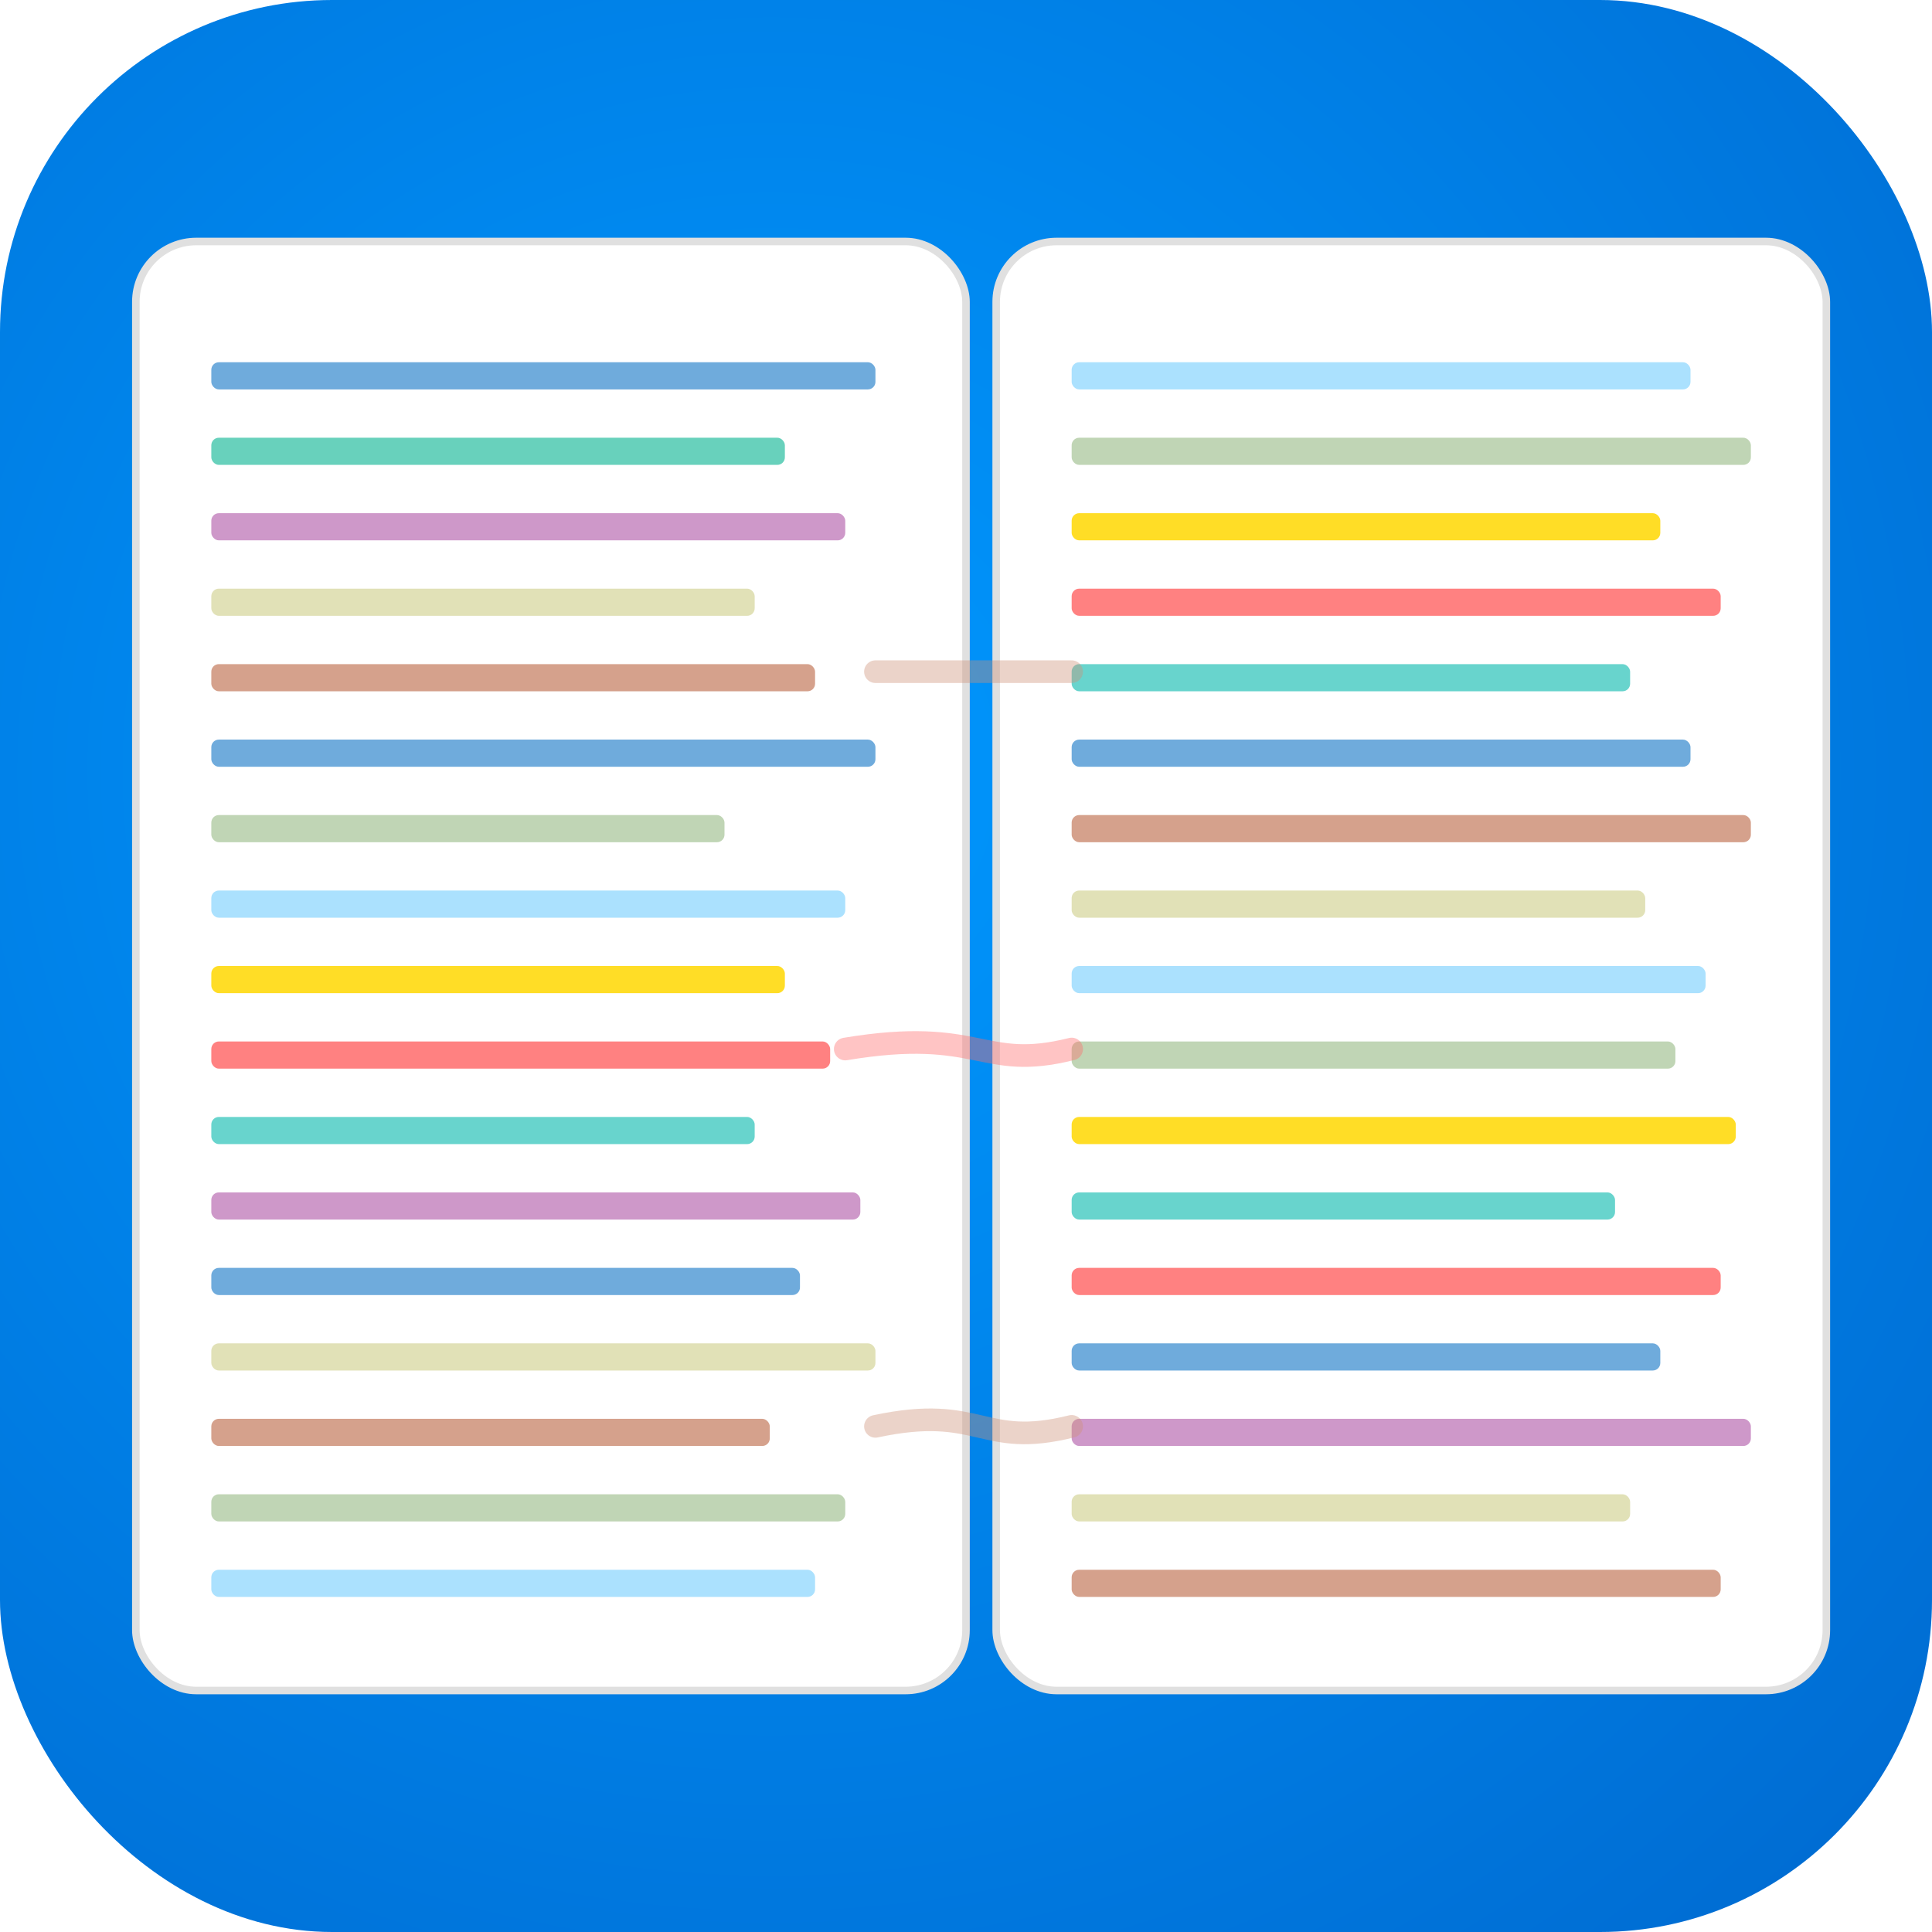<?xml version="1.0" encoding="UTF-8"?>
<svg width="128" height="128" viewBox="0 0 128 128" xmlns="http://www.w3.org/2000/svg">
  <defs>
    <!-- Soft gradient background -->
    <radialGradient id="bgSoft" cx="40%" cy="40%" r="90%">
      <stop offset="0%" style="stop-color:#0098ff;stop-opacity:1" />
      <stop offset="100%" style="stop-color:#0066cc;stop-opacity:1" />
    </radialGradient>
    
    <!-- Subtle inner shadow for depth -->
    <filter id="innerShadow">
      <feDropShadow dx="0" dy="1" stdDeviation="1.5" flood-opacity="0.12"/>
    </filter>
  </defs>
  
  <!-- Background -->
  <rect width="128" height="128" fill="url(#bgSoft)" rx="22" ry="22"/>
  
  <!-- Source document (left) with rounded corners -->
  <rect x="9" y="16" width="55" height="96" rx="4" ry="4" 
        fill="#ffffff" filter="url(#innerShadow)" stroke="#e0e0e0" stroke-width="0.5"/>
  
  <!-- Code lines on source - compact spacing -->
  <rect x="14" y="24" width="44" height="1.8" rx="0.5" fill="#569CD6" opacity="0.85"/>
  <rect x="14" y="29" width="38" height="1.8" rx="0.5" fill="#4EC9B0" opacity="0.85"/>
  <rect x="14" y="34" width="42" height="1.8" rx="0.5" fill="#C586C0" opacity="0.85"/>
  <rect x="14" y="39" width="36" height="1.8" rx="0.5" fill="#DCDCAA" opacity="0.85"/>
  <rect x="14" y="44" width="40" height="1.8" rx="0.5" fill="#CE9178" opacity="0.85"/>
  <rect x="14" y="49" width="44" height="1.8" rx="0.5" fill="#569CD6" opacity="0.85"/>
  <rect x="14" y="54" width="34" height="1.8" rx="0.5" fill="#B5CEA8" opacity="0.85"/>
  <rect x="14" y="59" width="42" height="1.8" rx="0.5" fill="#9CDCFE" opacity="0.85"/>
  <rect x="14" y="64" width="38" height="1.8" rx="0.5" fill="#FFD700" opacity="0.85"/>
  <rect x="14" y="69" width="41" height="1.8" rx="0.5" fill="#FF6B6B" opacity="0.85"/>
  <rect x="14" y="74" width="36" height="1.8" rx="0.5" fill="#4ECDC4" opacity="0.85"/>
  <rect x="14" y="79" width="43" height="1.8" rx="0.5" fill="#C586C0" opacity="0.85"/>
  <rect x="14" y="84" width="39" height="1.8" rx="0.5" fill="#569CD6" opacity="0.85"/>
  <rect x="14" y="89" width="44" height="1.8" rx="0.5" fill="#DCDCAA" opacity="0.85"/>
  <rect x="14" y="94" width="37" height="1.8" rx="0.5" fill="#CE9178" opacity="0.85"/>
  <rect x="14" y="99" width="42" height="1.8" rx="0.5" fill="#B5CEA8" opacity="0.85"/>
  <rect x="14" y="104" width="40" height="1.8" rx="0.5" fill="#9CDCFE" opacity="0.85"/>
  
  <!-- Generated document (right) -->
  <rect x="66" y="16" width="55" height="96" rx="4" ry="4" 
        fill="#ffffff" filter="url(#innerShadow)" stroke="#e0e0e0" stroke-width="0.5"/>
  
  <!-- Code lines on generated -->
  <rect x="71" y="24" width="41" height="1.8" rx="0.5" fill="#9CDCFE" opacity="0.85"/>
  <rect x="71" y="29" width="45" height="1.8" rx="0.5" fill="#B5CEA8" opacity="0.85"/>
  <rect x="71" y="34" width="39" height="1.8" rx="0.5" fill="#FFD700" opacity="0.85"/>
  <rect x="71" y="39" width="43" height="1.8" rx="0.5" fill="#FF6B6B" opacity="0.85"/>
  <rect x="71" y="44" width="37" height="1.8" rx="0.5" fill="#4ECDC4" opacity="0.85"/>
  <rect x="71" y="49" width="41" height="1.8" rx="0.5" fill="#569CD6" opacity="0.85"/>
  <rect x="71" y="54" width="45" height="1.8" rx="0.5" fill="#CE9178" opacity="0.85"/>
  <rect x="71" y="59" width="38" height="1.8" rx="0.5" fill="#DCDCAA" opacity="0.85"/>
  <rect x="71" y="64" width="42" height="1.8" rx="0.5" fill="#9CDCFE" opacity="0.85"/>
  <rect x="71" y="69" width="40" height="1.8" rx="0.5" fill="#B5CEA8" opacity="0.85"/>
  <rect x="71" y="74" width="44" height="1.8" rx="0.5" fill="#FFD700" opacity="0.85"/>
  <rect x="71" y="79" width="36" height="1.8" rx="0.5" fill="#4ECDC4" opacity="0.85"/>
  <rect x="71" y="84" width="43" height="1.8" rx="0.5" fill="#FF6B6B" opacity="0.85"/>
  <rect x="71" y="89" width="39" height="1.8" rx="0.5" fill="#569CD6" opacity="0.85"/>
  <rect x="71" y="94" width="45" height="1.8" rx="0.5" fill="#C586C0" opacity="0.85"/>
  <rect x="71" y="99" width="37" height="1.8" rx="0.5" fill="#DCDCAA" opacity="0.85"/>
  <rect x="71" y="104" width="43" height="1.8" rx="0.5" fill="#CE9178" opacity="0.85"/>
  
  <!-- Subtle curved connections -->
  <g stroke-width="1.5" fill="none" opacity="0.4" stroke-linecap="round">
    <path d="M 58 44.5 C 65 44.5, 65 44.5, 71 44.5" stroke="#CE9178"/>
    <path d="M 56 69.5 C 65 68, 65 71, 71 69.5" stroke="#FF6B6B"/>
    <path d="M 58 94.5 C 65 93, 65 96, 71 94.5" stroke="#CE9178"/>
  </g>
</svg>